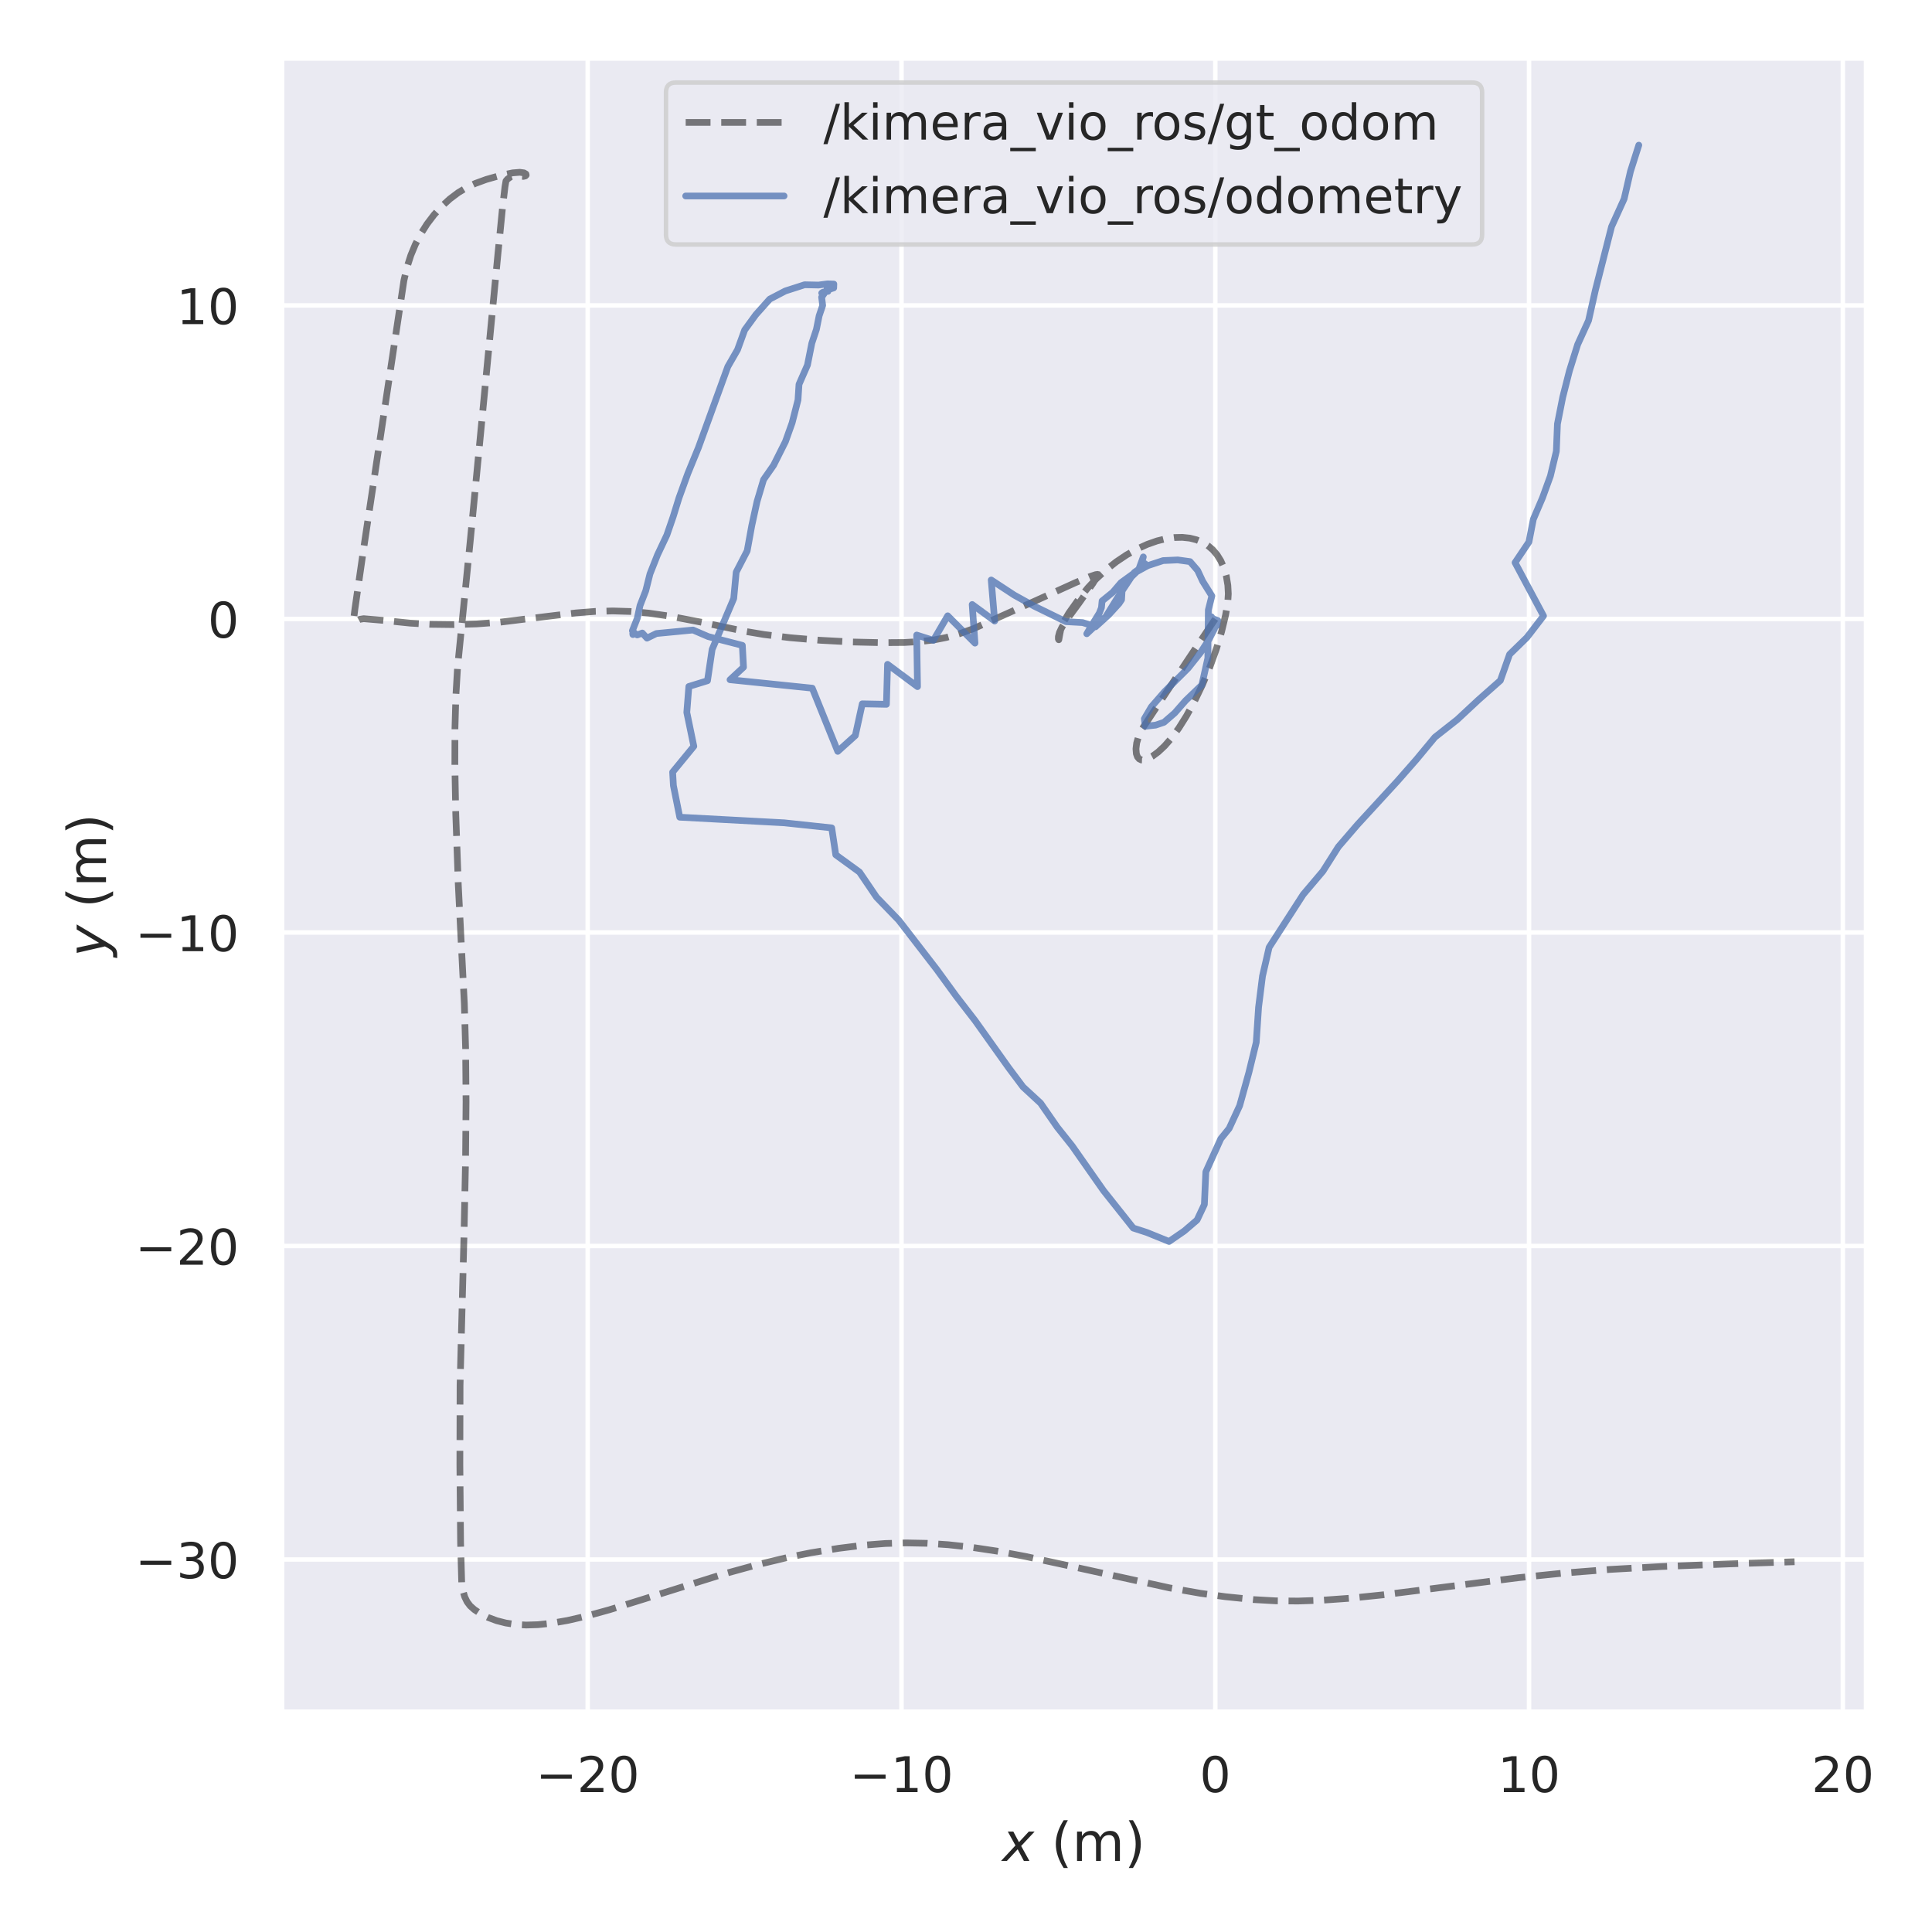 <?xml version="1.0" encoding="utf-8" standalone="no"?>
<!DOCTYPE svg PUBLIC "-//W3C//DTD SVG 1.1//EN"
  "http://www.w3.org/Graphics/SVG/1.1/DTD/svg11.dtd">
<!-- Created with matplotlib (https://matplotlib.org/) -->
<svg height="432pt" version="1.1" viewBox="0 0 432 432" width="432pt" xmlns="http://www.w3.org/2000/svg" xmlns:xlink="http://www.w3.org/1999/xlink">
 <defs>
  <style type="text/css">*{stroke-linecap:butt;stroke-linejoin:round;}</style>
 </defs>
 <g id="figure_1">
  <g id="patch_1">
   <path d="M 0 432 
L 432 432 
L 432 0 
L 0 0 
z
" style="fill:#ffffff;"/>
  </g>
  <g id="axes_1">
   <g id="patch_2">
    <path d="M 62.955 382.86 
L 417.373 382.86 
L 417.373 12.96 
L 62.955 12.96 
z
" style="fill:#eaeaf2;"/>
   </g>
   <g id="matplotlib.axis_1">
    <g id="xtick_1">
     <g id="line2d_1">
      <path clip-path="url(#pba3f6d86ae)" d="M 131.416 382.86 
L 131.416 12.96 
" style="fill:none;stroke:#ffffff;stroke-linecap:round;"/>
     </g>
     <g id="text_1">
      <!-- −20 -->
      <g style="fill:#262626;" transform="translate(119.808 400.718)scale(0.11 -0.11)">
       <defs>
        <path d="M 10.594 35.5 
L 73.188 35.5 
L 73.188 27.203 
L 10.594 27.203 
z
" id="DejaVuSans-8722"/>
        <path d="M 19.188 8.297 
L 53.609 8.297 
L 53.609 0 
L 7.328 0 
L 7.328 8.297 
Q 12.938 14.109 22.625 23.891 
Q 32.328 33.688 34.812 36.531 
Q 39.547 41.844 41.422 45.531 
Q 43.312 49.219 43.312 52.781 
Q 43.312 58.594 39.234 62.25 
Q 35.156 65.922 28.609 65.922 
Q 23.969 65.922 18.812 64.312 
Q 13.672 62.703 7.812 59.422 
L 7.812 69.391 
Q 13.766 71.781 18.938 73 
Q 24.125 74.219 28.422 74.219 
Q 39.75 74.219 46.484 68.547 
Q 53.219 62.891 53.219 53.422 
Q 53.219 48.922 51.531 44.891 
Q 49.859 40.875 45.406 35.406 
Q 44.188 33.984 37.641 27.219 
Q 31.109 20.453 19.188 8.297 
z
" id="DejaVuSans-50"/>
        <path d="M 31.781 66.406 
Q 24.172 66.406 20.328 58.906 
Q 16.5 51.422 16.5 36.375 
Q 16.5 21.391 20.328 13.891 
Q 24.172 6.391 31.781 6.391 
Q 39.453 6.391 43.281 13.891 
Q 47.125 21.391 47.125 36.375 
Q 47.125 51.422 43.281 58.906 
Q 39.453 66.406 31.781 66.406 
z
M 31.781 74.219 
Q 44.047 74.219 50.516 64.516 
Q 56.984 54.828 56.984 36.375 
Q 56.984 17.969 50.516 8.266 
Q 44.047 -1.422 31.781 -1.422 
Q 19.531 -1.422 13.062 8.266 
Q 6.594 17.969 6.594 36.375 
Q 6.594 54.828 13.062 64.516 
Q 19.531 74.219 31.781 74.219 
z
" id="DejaVuSans-48"/>
       </defs>
       <use xlink:href="#DejaVuSans-8722"/>
       <use x="83.789" xlink:href="#DejaVuSans-50"/>
       <use x="147.412" xlink:href="#DejaVuSans-48"/>
      </g>
     </g>
    </g>
    <g id="xtick_2">
     <g id="line2d_2">
      <path clip-path="url(#pba3f6d86ae)" d="M 201.577 382.86 
L 201.577 12.96 
" style="fill:none;stroke:#ffffff;stroke-linecap:round;"/>
     </g>
     <g id="text_2">
      <!-- −10 -->
      <g style="fill:#262626;" transform="translate(189.969 400.718)scale(0.11 -0.11)">
       <defs>
        <path d="M 12.406 8.297 
L 28.516 8.297 
L 28.516 63.922 
L 10.984 60.406 
L 10.984 69.391 
L 28.422 72.906 
L 38.281 72.906 
L 38.281 8.297 
L 54.391 8.297 
L 54.391 0 
L 12.406 0 
z
" id="DejaVuSans-49"/>
       </defs>
       <use xlink:href="#DejaVuSans-8722"/>
       <use x="83.789" xlink:href="#DejaVuSans-49"/>
       <use x="147.412" xlink:href="#DejaVuSans-48"/>
      </g>
     </g>
    </g>
    <g id="xtick_3">
     <g id="line2d_3">
      <path clip-path="url(#pba3f6d86ae)" d="M 271.738 382.86 
L 271.738 12.96 
" style="fill:none;stroke:#ffffff;stroke-linecap:round;"/>
     </g>
     <g id="text_3">
      <!-- 0 -->
      <g style="fill:#262626;" transform="translate(268.239 400.718)scale(0.11 -0.11)">
       <use xlink:href="#DejaVuSans-48"/>
      </g>
     </g>
    </g>
    <g id="xtick_4">
     <g id="line2d_4">
      <path clip-path="url(#pba3f6d86ae)" d="M 341.899 382.86 
L 341.899 12.96 
" style="fill:none;stroke:#ffffff;stroke-linecap:round;"/>
     </g>
     <g id="text_4">
      <!-- 10 -->
      <g style="fill:#262626;" transform="translate(334.901 400.718)scale(0.11 -0.11)">
       <use xlink:href="#DejaVuSans-49"/>
       <use x="63.623" xlink:href="#DejaVuSans-48"/>
      </g>
     </g>
    </g>
    <g id="xtick_5">
     <g id="line2d_5">
      <path clip-path="url(#pba3f6d86ae)" d="M 412.061 382.86 
L 412.061 12.96 
" style="fill:none;stroke:#ffffff;stroke-linecap:round;"/>
     </g>
     <g id="text_5">
      <!-- 20 -->
      <g style="fill:#262626;" transform="translate(405.062 400.718)scale(0.11 -0.11)">
       <use xlink:href="#DejaVuSans-50"/>
       <use x="63.623" xlink:href="#DejaVuSans-48"/>
      </g>
     </g>
    </g>
    <g id="text_6">
     <!-- $x$ (m) -->
     <g style="fill:#262626;" transform="translate(224.144 416.124)scale(0.12 -0.12)">
      <defs>
       <path d="M 60.016 54.688 
L 34.906 27.875 
L 50.297 0 
L 39.984 0 
L 28.422 21.688 
L 8.297 0 
L -2.594 0 
L 24.312 28.812 
L 10.016 54.688 
L 20.312 54.688 
L 30.812 34.906 
L 49.125 54.688 
z
" id="DejaVuSans-Oblique-120"/>
       <path id="DejaVuSans-32"/>
       <path d="M 31 75.875 
Q 24.469 64.656 21.281 53.656 
Q 18.109 42.672 18.109 31.391 
Q 18.109 20.125 21.312 9.062 
Q 24.516 -2 31 -13.188 
L 23.188 -13.188 
Q 15.875 -1.703 12.234 9.375 
Q 8.594 20.453 8.594 31.391 
Q 8.594 42.281 12.203 53.312 
Q 15.828 64.359 23.188 75.875 
z
" id="DejaVuSans-40"/>
       <path d="M 52 44.188 
Q 55.375 50.25 60.062 53.125 
Q 64.75 56 71.094 56 
Q 79.641 56 84.281 50.016 
Q 88.922 44.047 88.922 33.016 
L 88.922 0 
L 79.891 0 
L 79.891 32.719 
Q 79.891 40.578 77.094 44.375 
Q 74.312 48.188 68.609 48.188 
Q 61.625 48.188 57.562 43.547 
Q 53.516 38.922 53.516 30.906 
L 53.516 0 
L 44.484 0 
L 44.484 32.719 
Q 44.484 40.625 41.703 44.406 
Q 38.922 48.188 33.109 48.188 
Q 26.219 48.188 22.156 43.531 
Q 18.109 38.875 18.109 30.906 
L 18.109 0 
L 9.078 0 
L 9.078 54.688 
L 18.109 54.688 
L 18.109 46.188 
Q 21.188 51.219 25.484 53.609 
Q 29.781 56 35.688 56 
Q 41.656 56 45.828 52.969 
Q 50 49.953 52 44.188 
z
" id="DejaVuSans-109"/>
       <path d="M 8.016 75.875 
L 15.828 75.875 
Q 23.141 64.359 26.781 53.312 
Q 30.422 42.281 30.422 31.391 
Q 30.422 20.453 26.781 9.375 
Q 23.141 -1.703 15.828 -13.188 
L 8.016 -13.188 
Q 14.5 -2 17.703 9.062 
Q 20.906 20.125 20.906 31.391 
Q 20.906 42.672 17.703 53.656 
Q 14.5 64.656 8.016 75.875 
z
" id="DejaVuSans-41"/>
      </defs>
      <use transform="translate(0 0.125)" xlink:href="#DejaVuSans-Oblique-120"/>
      <use transform="translate(59.18 0.125)" xlink:href="#DejaVuSans-32"/>
      <use transform="translate(90.967 0.125)" xlink:href="#DejaVuSans-40"/>
      <use transform="translate(129.98 0.125)" xlink:href="#DejaVuSans-109"/>
      <use transform="translate(227.393 0.125)" xlink:href="#DejaVuSans-41"/>
     </g>
    </g>
   </g>
   <g id="matplotlib.axis_2">
    <g id="ytick_1">
     <g id="line2d_6">
      <path clip-path="url(#pba3f6d86ae)" d="M 62.955 348.711 
L 417.373 348.711 
" style="fill:none;stroke:#ffffff;stroke-linecap:round;"/>
     </g>
     <g id="text_7">
      <!-- −30 -->
      <g style="fill:#262626;" transform="translate(30.24 352.89)scale(0.11 -0.11)">
       <defs>
        <path d="M 40.578 39.312 
Q 47.656 37.797 51.625 33 
Q 55.609 28.219 55.609 21.188 
Q 55.609 10.406 48.188 4.484 
Q 40.766 -1.422 27.094 -1.422 
Q 22.516 -1.422 17.656 -0.516 
Q 12.797 0.391 7.625 2.203 
L 7.625 11.719 
Q 11.719 9.328 16.594 8.109 
Q 21.484 6.891 26.812 6.891 
Q 36.078 6.891 40.938 10.547 
Q 45.797 14.203 45.797 21.188 
Q 45.797 27.641 41.281 31.266 
Q 36.766 34.906 28.719 34.906 
L 20.219 34.906 
L 20.219 43.016 
L 29.109 43.016 
Q 36.375 43.016 40.234 45.922 
Q 44.094 48.828 44.094 54.297 
Q 44.094 59.906 40.109 62.906 
Q 36.141 65.922 28.719 65.922 
Q 24.656 65.922 20.016 65.031 
Q 15.375 64.156 9.812 62.312 
L 9.812 71.094 
Q 15.438 72.656 20.344 73.438 
Q 25.25 74.219 29.594 74.219 
Q 40.828 74.219 47.359 69.109 
Q 53.906 64.016 53.906 55.328 
Q 53.906 49.266 50.438 45.094 
Q 46.969 40.922 40.578 39.312 
z
" id="DejaVuSans-51"/>
       </defs>
       <use xlink:href="#DejaVuSans-8722"/>
       <use x="83.789" xlink:href="#DejaVuSans-51"/>
       <use x="147.412" xlink:href="#DejaVuSans-48"/>
      </g>
     </g>
    </g>
    <g id="ytick_2">
     <g id="line2d_7">
      <path clip-path="url(#pba3f6d86ae)" d="M 62.955 278.607 
L 417.373 278.607 
" style="fill:none;stroke:#ffffff;stroke-linecap:round;"/>
     </g>
     <g id="text_8">
      <!-- −20 -->
      <g style="fill:#262626;" transform="translate(30.24 282.787)scale(0.11 -0.11)">
       <use xlink:href="#DejaVuSans-8722"/>
       <use x="83.789" xlink:href="#DejaVuSans-50"/>
       <use x="147.412" xlink:href="#DejaVuSans-48"/>
      </g>
     </g>
    </g>
    <g id="ytick_3">
     <g id="line2d_8">
      <path clip-path="url(#pba3f6d86ae)" d="M 62.955 208.503 
L 417.373 208.503 
" style="fill:none;stroke:#ffffff;stroke-linecap:round;"/>
     </g>
     <g id="text_9">
      <!-- −10 -->
      <g style="fill:#262626;" transform="translate(30.24 212.683)scale(0.11 -0.11)">
       <use xlink:href="#DejaVuSans-8722"/>
       <use x="83.789" xlink:href="#DejaVuSans-49"/>
       <use x="147.412" xlink:href="#DejaVuSans-48"/>
      </g>
     </g>
    </g>
    <g id="ytick_4">
     <g id="line2d_9">
      <path clip-path="url(#pba3f6d86ae)" d="M 62.955 138.4 
L 417.373 138.4 
" style="fill:none;stroke:#ffffff;stroke-linecap:round;"/>
     </g>
     <g id="text_10">
      <!-- 0 -->
      <g style="fill:#262626;" transform="translate(46.456 142.579)scale(0.11 -0.11)">
       <use xlink:href="#DejaVuSans-48"/>
      </g>
     </g>
    </g>
    <g id="ytick_5">
     <g id="line2d_10">
      <path clip-path="url(#pba3f6d86ae)" d="M 62.955 68.296 
L 417.373 68.296 
" style="fill:none;stroke:#ffffff;stroke-linecap:round;"/>
     </g>
     <g id="text_11">
      <!-- 10 -->
      <g style="fill:#262626;" transform="translate(39.458 72.475)scale(0.11 -0.11)">
       <use xlink:href="#DejaVuSans-49"/>
       <use x="63.623" xlink:href="#DejaVuSans-48"/>
      </g>
     </g>
    </g>
    <g id="text_12">
     <!-- $y$ (m) -->
     <g style="fill:#262626;" transform="translate(23.72 213.93)rotate(-90)scale(0.12 -0.12)">
      <defs>
       <path d="M 24.812 -5.078 
Q 18.562 -15.578 14.625 -18.188 
Q 10.688 -20.797 4.594 -20.797 
L -2.484 -20.797 
L -0.984 -13.281 
L 4.203 -13.281 
Q 7.953 -13.281 10.594 -11.234 
Q 13.234 -9.188 16.5 -3.219 
L 19.281 2 
L 7.172 54.688 
L 16.703 54.688 
L 25.781 12.797 
L 50.875 54.688 
L 60.297 54.688 
z
" id="DejaVuSans-Oblique-121"/>
      </defs>
      <use transform="translate(0 0.125)" xlink:href="#DejaVuSans-Oblique-121"/>
      <use transform="translate(59.18 0.125)" xlink:href="#DejaVuSans-32"/>
      <use transform="translate(90.967 0.125)" xlink:href="#DejaVuSans-40"/>
      <use transform="translate(129.98 0.125)" xlink:href="#DejaVuSans-109"/>
      <use transform="translate(227.393 0.125)" xlink:href="#DejaVuSans-41"/>
     </g>
    </g>
   </g>
   <g id="line2d_11">
    <path clip-path="url(#pba3f6d86ae)" d="M 271.738 138.4 
L 265.235 148.103 
L 255.299 163.12 
L 254.583 164.698 
L 254.163 166.132 
L 254.006 167.431 
L 254.091 168.539 
L 254.342 169.236 
L 254.732 169.699 
L 255.207 169.929 
L 255.773 169.946 
L 256.556 169.71 
L 257.658 169.117 
L 258.973 168.145 
L 260.436 166.774 
L 261.979 165.002 
L 263.585 162.806 
L 265.294 160.087 
L 267.085 156.818 
L 268.868 153.1 
L 270.556 149.071 
L 271.958 145.178 
L 273.149 141.241 
L 274.04 137.538 
L 274.529 134.723 
L 274.653 132.783 
L 274.548 130.852 
L 274.21 128.834 
L 273.683 127.023 
L 272.982 125.419 
L 272.156 124.081 
L 271.186 122.939 
L 270.083 121.997 
L 268.856 121.25 
L 267.524 120.699 
L 266.029 120.326 
L 264.374 120.152 
L 262.633 120.191 
L 260.748 120.45 
L 258.726 120.948 
L 256.503 121.731 
L 254.261 122.756 
L 251.93 124.063 
L 249.621 125.607 
L 247.294 127.436 
L 245.132 129.422 
L 243.238 131.454 
L 241.137 134.069 
L 238.986 137.095 
L 237.84 139.058 
L 237.251 140.48 
L 237.01 141.637 
L 236.752 143.048 
L 236.74 143.044 
L 236.657 142.884 
L 236.66 142.343 
L 236.9 141.414 
L 237.443 140.266 
L 238.503 138.613 
L 241.312 134.794 
L 244.4 130.421 
L 245.525 128.531 
L 245.413 128.438 
L 244.989 128.493 
L 243.699 128.925 
L 240.503 130.269 
L 231.098 134.539 
L 217.672 140.573 
L 214.398 141.75 
L 211.54 142.557 
L 208.831 143.085 
L 205.762 143.456 
L 202.221 143.661 
L 197.159 143.701 
L 190.582 143.551 
L 183.399 143.167 
L 176.659 142.592 
L 170.848 141.886 
L 166.356 141.13 
L 157.126 139.187 
L 149.642 137.754 
L 145.044 137.094 
L 140.941 136.73 
L 137.047 136.609 
L 133.111 136.711 
L 128.755 137.053 
L 122.956 137.75 
L 111.874 139.114 
L 106.569 139.51 
L 101.527 139.663 
L 96.263 139.599 
L 91.75 139.339 
L 85.732 138.72 
L 81.31 138.342 
L 80.454 138.485 
L 79.816 138.834 
L 79.316 139.043 
L 79.15 138.843 
L 79.072 138.466 
L 79.36 136.176 
L 81.226 123.226 
L 90.312 62.73 
L 91.023 59.7 
L 91.863 57.085 
L 92.87 54.657 
L 94.075 52.325 
L 95.476 50.103 
L 97.061 48.017 
L 98.746 46.166 
L 100.579 44.489 
L 102.46 43.073 
L 104.344 41.93 
L 106.292 41.013 
L 108.737 40.123 
L 111.838 39.24 
L 114.652 38.651 
L 116.222 38.525 
L 117.164 38.655 
L 117.6 38.911 
L 117.657 39.154 
L 117.472 39.341 
L 117.026 39.447 
L 116.189 39.387 
L 114.827 39.285 
L 114.228 39.501 
L 113.462 40.066 
L 113.138 40.456 
L 112.913 41.773 
L 112.386 46.216 
L 111.357 56.579 
L 105.22 120.23 
L 102.316 149.139 
L 101.939 155.541 
L 101.731 162.811 
L 101.707 171.214 
L 101.914 182.112 
L 102.476 197.824 
L 103.118 210.549 
L 103.829 224.409 
L 104.115 234.519 
L 104.21 246.354 
L 104.1 259.437 
L 103.762 275.899 
L 102.87 309.724 
L 102.83 327.512 
L 102.988 344.885 
L 103.236 353.819 
L 103.51 355.686 
L 103.917 357.079 
L 104.445 358.169 
L 105.121 359.067 
L 106.068 359.911 
L 107.421 360.804 
L 109.13 361.666 
L 111.048 362.384 
L 113.094 362.907 
L 115.254 363.231 
L 117.652 363.363 
L 120.288 363.282 
L 123.284 362.965 
L 126.915 362.337 
L 131.098 361.373 
L 136.255 359.949 
L 143.845 357.59 
L 161.928 351.911 
L 169.462 349.845 
L 176.034 348.266 
L 181.36 347.197 
L 187.53 346.205 
L 193.177 345.501 
L 197.936 345.13 
L 202.528 344.996 
L 207.222 345.086 
L 212.023 345.402 
L 217.055 345.951 
L 222.859 346.823 
L 229.16 347.997 
L 237.273 349.739 
L 261.526 355.059 
L 268.452 356.27 
L 273.924 357.017 
L 280.358 357.675 
L 285.274 357.951 
L 290.227 357.997 
L 295.708 357.81 
L 301.823 357.373 
L 309.211 356.614 
L 319.065 355.379 
L 339.417 352.791 
L 349.715 351.737 
L 359.919 350.934 
L 371.498 350.281 
L 386.904 349.683 
L 401.263 349.211 
L 401.263 349.211 
" style="fill:none;stroke:#000000;stroke-dasharray:5.55,2.4;stroke-dashoffset:0;stroke-opacity:0.5;stroke-width:1.5;"/>
   </g>
   <g id="line2d_12">
    <path clip-path="url(#pba3f6d86ae)" d="M 272.308 138.737 
L 272.308 138.735 
L 272.308 138.737 
L 271.151 138.337 
L 270.893 137.922 
L 271.067 139.638 
L 271.761 139.817 
L 270.586 138.132 
L 271.386 139.524 
L 271.341 140.343 
L 272.138 139.839 
L 272.186 139.37 
L 271.849 139.738 
L 271.489 140.741 
L 270.279 143.089 
L 268.445 145.912 
L 265.665 149.407 
L 260.394 154.669 
L 257.45 158.049 
L 255.878 160.715 
L 256.084 162.392 
L 258.391 162.142 
L 260.269 161.511 
L 262.666 159.431 
L 265.1 156.661 
L 268.732 153.168 
L 270.077 147.16 
L 270.186 136.394 
L 270.977 133.249 
L 268.928 129.981 
L 267.792 127.548 
L 266.093 125.58 
L 263.347 125.201 
L 260.078 125.348 
L 256.637 126.48 
L 253.607 128.144 
L 250.655 130.285 
L 248.799 132.454 
L 246.429 134.376 
L 246.284 135.897 
L 245.805 137.099 
L 243.88 140.208 
L 243.005 141.708 
L 244.339 140.449 
L 245.974 138.75 
L 247.165 138.042 
L 249.726 133.897 
L 253.638 128 
L 254.642 127.289 
L 255.649 124.528 
L 254.974 126.972 
L 256.028 126.044 
L 252.791 129.172 
L 250.959 131.13 
L 250.785 134.096 
L 250.218 134.947 
L 247.888 137.498 
L 244.961 140.157 
L 244.048 139.813 
L 242.063 139.209 
L 238.344 139.004 
L 231.231 135.529 
L 226.787 133.067 
L 221.638 129.687 
L 222.412 138.864 
L 217.384 135.17 
L 218.008 143.806 
L 211.908 137.695 
L 208.707 143.183 
L 204.975 141.997 
L 205.157 153.533 
L 198.461 148.55 
L 198.208 157.484 
L 192.803 157.378 
L 191.253 164.468 
L 187.326 168.009 
L 181.623 153.877 
L 163.236 151.988 
L 166.249 149.19 
L 165.991 144.305 
L 158.358 142.34 
L 154.952 140.871 
L 146.773 141.658 
L 144.668 142.689 
L 143.616 141.547 
L 142.484 141.978 
L 141.921 141.589 
L 141.534 141.89 
L 141.725 141.364 
L 141.486 141.653 
L 141.512 141.884 
L 141.54 141.354 
L 141.405 141.028 
L 142.49 138.273 
L 143.109 135.403 
L 144.391 132.098 
L 145.336 128.328 
L 147.018 124.079 
L 149.108 119.646 
L 150.515 115.56 
L 151.827 111.323 
L 153.798 105.883 
L 156.169 100.095 
L 162.741 81.982 
L 164.914 78.2 
L 166.51 73.792 
L 168.993 70.378 
L 172.114 66.882 
L 175.598 65.062 
L 179.92 63.672 
L 183.011 63.738 
L 185.047 63.471 
L 186.45 63.517 
L 186.419 64.381 
L 185.522 64.668 
L 184.92 64.625 
L 185.136 65.148 
L 184.833 65.16 
L 184 65.344 
L 183.736 65.529 
L 184.37 65.514 
L 183.719 66.455 
L 183.951 68.288 
L 183.159 70.624 
L 182.553 73.651 
L 181.525 76.746 
L 180.549 81.632 
L 178.66 85.943 
L 178.433 89.431 
L 177.121 94.554 
L 175.62 98.761 
L 172.98 104.028 
L 170.732 107.256 
L 169.275 112.144 
L 168.094 117.548 
L 167.071 123.174 
L 164.613 127.929 
L 164.062 133.833 
L 159.235 145.217 
L 158.195 152.211 
L 154.028 153.498 
L 153.572 159.295 
L 155.14 166.877 
L 150.403 172.645 
L 150.576 175.654 
L 151.994 182.727 
L 175.341 183.983 
L 185.975 185.12 
L 186.879 191.14 
L 192.183 194.997 
L 196.005 200.627 
L 200.958 205.753 
L 209.466 216.778 
L 213.811 222.743 
L 218.034 228.215 
L 225.532 238.738 
L 228.756 243.042 
L 232.672 246.659 
L 236.408 252.044 
L 239.714 256.193 
L 246.759 266.237 
L 253.401 274.596 
L 256.431 275.579 
L 261.404 277.596 
L 264.801 275.257 
L 267.668 272.799 
L 269.3 269.33 
L 269.626 262.038 
L 272.971 254.637 
L 274.842 252.329 
L 277.189 247.244 
L 279.243 239.864 
L 280.9 233.074 
L 281.42 225.223 
L 282.297 218.26 
L 283.778 211.838 
L 291.403 200.007 
L 295.801 194.817 
L 299.264 189.351 
L 303.527 184.401 
L 312.473 174.659 
L 316.764 169.769 
L 320.852 164.841 
L 325.838 160.914 
L 330.59 156.49 
L 335.487 152.158 
L 337.546 146.322 
L 341.42 142.543 
L 345.134 137.719 
L 338.771 125.799 
L 341.871 121.187 
L 342.856 116.107 
L 344.906 111.306 
L 346.67 106.445 
L 348.002 100.889 
L 348.248 94.793 
L 349.423 88.849 
L 350.921 82.951 
L 352.773 77.015 
L 355.207 71.667 
L 356.738 64.852 
L 360.353 50.67 
L 363.16 44.472 
L 364.574 38.331 
L 366.44 32.456 
L 366.44 32.456 
" style="fill:none;stroke:#4c72b0;stroke-linecap:round;stroke-opacity:0.75;stroke-width:1.5;"/>
   </g>
   <g id="patch_3">
    <path d="M 62.955 382.86 
L 62.955 12.96 
" style="fill:none;stroke:#ffffff;stroke-linecap:square;stroke-linejoin:miter;stroke-width:1.25;"/>
   </g>
   <g id="patch_4">
    <path d="M 417.373 382.86 
L 417.373 12.96 
" style="fill:none;stroke:#ffffff;stroke-linecap:square;stroke-linejoin:miter;stroke-width:1.25;"/>
   </g>
   <g id="patch_5">
    <path d="M 62.955 382.86 
L 417.373 382.86 
" style="fill:none;stroke:#ffffff;stroke-linecap:square;stroke-linejoin:miter;stroke-width:1.25;"/>
   </g>
   <g id="patch_6">
    <path d="M 62.955 12.96 
L 417.373 12.96 
" style="fill:none;stroke:#ffffff;stroke-linecap:square;stroke-linejoin:miter;stroke-width:1.25;"/>
   </g>
   <g id="legend_1">
    <g id="patch_7">
     <path d="M 151.12 54.664 
L 329.208 54.664 
Q 331.408 54.664 331.408 52.464 
L 331.408 20.66 
Q 331.408 18.46 329.208 18.46 
L 151.12 18.46 
Q 148.92 18.46 148.92 20.66 
L 148.92 52.464 
Q 148.92 54.664 151.12 54.664 
z
" style="fill:#eaeaf2;opacity:0.8;stroke:#cccccc;stroke-linejoin:miter;"/>
    </g>
    <g id="line2d_13">
     <path d="M 153.32 27.368 
L 175.32 27.368 
" style="fill:none;stroke:#000000;stroke-dasharray:5.55,2.4;stroke-dashoffset:0;stroke-opacity:0.5;stroke-width:1.5;"/>
    </g>
    <g id="line2d_14"/>
    <g id="text_13">
     <!-- /kimera_vio_ros/gt_odom -->
     <g style="fill:#262626;" transform="translate(184.12 31.218)scale(0.11 -0.11)">
      <defs>
       <path d="M 25.391 72.906 
L 33.688 72.906 
L 8.297 -9.281 
L 0 -9.281 
z
" id="DejaVuSans-47"/>
       <path d="M 9.078 75.984 
L 18.109 75.984 
L 18.109 31.109 
L 44.922 54.688 
L 56.391 54.688 
L 27.391 29.109 
L 57.625 0 
L 45.906 0 
L 18.109 26.703 
L 18.109 0 
L 9.078 0 
z
" id="DejaVuSans-107"/>
       <path d="M 9.422 54.688 
L 18.406 54.688 
L 18.406 0 
L 9.422 0 
z
M 9.422 75.984 
L 18.406 75.984 
L 18.406 64.594 
L 9.422 64.594 
z
" id="DejaVuSans-105"/>
       <path d="M 56.203 29.594 
L 56.203 25.203 
L 14.891 25.203 
Q 15.484 15.922 20.484 11.062 
Q 25.484 6.203 34.422 6.203 
Q 39.594 6.203 44.453 7.469 
Q 49.312 8.734 54.109 11.281 
L 54.109 2.781 
Q 49.266 0.734 44.188 -0.344 
Q 39.109 -1.422 33.891 -1.422 
Q 20.797 -1.422 13.156 6.188 
Q 5.516 13.812 5.516 26.812 
Q 5.516 40.234 12.766 48.109 
Q 20.016 56 32.328 56 
Q 43.359 56 49.781 48.891 
Q 56.203 41.797 56.203 29.594 
z
M 47.219 32.234 
Q 47.125 39.594 43.094 43.984 
Q 39.062 48.391 32.422 48.391 
Q 24.906 48.391 20.391 44.141 
Q 15.875 39.891 15.188 32.172 
z
" id="DejaVuSans-101"/>
       <path d="M 41.109 46.297 
Q 39.594 47.172 37.812 47.578 
Q 36.031 48 33.891 48 
Q 26.266 48 22.188 43.047 
Q 18.109 38.094 18.109 28.812 
L 18.109 0 
L 9.078 0 
L 9.078 54.688 
L 18.109 54.688 
L 18.109 46.188 
Q 20.953 51.172 25.484 53.578 
Q 30.031 56 36.531 56 
Q 37.453 56 38.578 55.875 
Q 39.703 55.766 41.062 55.516 
z
" id="DejaVuSans-114"/>
       <path d="M 34.281 27.484 
Q 23.391 27.484 19.188 25 
Q 14.984 22.516 14.984 16.5 
Q 14.984 11.719 18.141 8.906 
Q 21.297 6.109 26.703 6.109 
Q 34.188 6.109 38.703 11.406 
Q 43.219 16.703 43.219 25.484 
L 43.219 27.484 
z
M 52.203 31.203 
L 52.203 0 
L 43.219 0 
L 43.219 8.297 
Q 40.141 3.328 35.547 0.953 
Q 30.953 -1.422 24.312 -1.422 
Q 15.922 -1.422 10.953 3.297 
Q 6 8.016 6 15.922 
Q 6 25.141 12.172 29.828 
Q 18.359 34.516 30.609 34.516 
L 43.219 34.516 
L 43.219 35.406 
Q 43.219 41.609 39.141 45 
Q 35.062 48.391 27.688 48.391 
Q 23 48.391 18.547 47.266 
Q 14.109 46.141 10.016 43.891 
L 10.016 52.203 
Q 14.938 54.109 19.578 55.047 
Q 24.219 56 28.609 56 
Q 40.484 56 46.344 49.844 
Q 52.203 43.703 52.203 31.203 
z
" id="DejaVuSans-97"/>
       <path d="M 50.984 -16.609 
L 50.984 -23.578 
L -0.984 -23.578 
L -0.984 -16.609 
z
" id="DejaVuSans-95"/>
       <path d="M 2.984 54.688 
L 12.5 54.688 
L 29.594 8.797 
L 46.688 54.688 
L 56.203 54.688 
L 35.688 0 
L 23.484 0 
z
" id="DejaVuSans-118"/>
       <path d="M 30.609 48.391 
Q 23.391 48.391 19.188 42.75 
Q 14.984 37.109 14.984 27.297 
Q 14.984 17.484 19.156 11.844 
Q 23.344 6.203 30.609 6.203 
Q 37.797 6.203 41.984 11.859 
Q 46.188 17.531 46.188 27.297 
Q 46.188 37.016 41.984 42.703 
Q 37.797 48.391 30.609 48.391 
z
M 30.609 56 
Q 42.328 56 49.016 48.375 
Q 55.719 40.766 55.719 27.297 
Q 55.719 13.875 49.016 6.219 
Q 42.328 -1.422 30.609 -1.422 
Q 18.844 -1.422 12.172 6.219 
Q 5.516 13.875 5.516 27.297 
Q 5.516 40.766 12.172 48.375 
Q 18.844 56 30.609 56 
z
" id="DejaVuSans-111"/>
       <path d="M 44.281 53.078 
L 44.281 44.578 
Q 40.484 46.531 36.375 47.5 
Q 32.281 48.484 27.875 48.484 
Q 21.188 48.484 17.844 46.438 
Q 14.5 44.391 14.5 40.281 
Q 14.5 37.156 16.891 35.375 
Q 19.281 33.594 26.516 31.984 
L 29.594 31.297 
Q 39.156 29.25 43.188 25.516 
Q 47.219 21.781 47.219 15.094 
Q 47.219 7.469 41.188 3.016 
Q 35.156 -1.422 24.609 -1.422 
Q 20.219 -1.422 15.453 -0.562 
Q 10.688 0.297 5.422 2 
L 5.422 11.281 
Q 10.406 8.688 15.234 7.391 
Q 20.062 6.109 24.812 6.109 
Q 31.156 6.109 34.562 8.281 
Q 37.984 10.453 37.984 14.406 
Q 37.984 18.062 35.516 20.016 
Q 33.062 21.969 24.703 23.781 
L 21.578 24.516 
Q 13.234 26.266 9.516 29.906 
Q 5.812 33.547 5.812 39.891 
Q 5.812 47.609 11.281 51.797 
Q 16.75 56 26.812 56 
Q 31.781 56 36.172 55.266 
Q 40.578 54.547 44.281 53.078 
z
" id="DejaVuSans-115"/>
       <path d="M 45.406 27.984 
Q 45.406 37.75 41.375 43.109 
Q 37.359 48.484 30.078 48.484 
Q 22.859 48.484 18.828 43.109 
Q 14.797 37.75 14.797 27.984 
Q 14.797 18.266 18.828 12.891 
Q 22.859 7.516 30.078 7.516 
Q 37.359 7.516 41.375 12.891 
Q 45.406 18.266 45.406 27.984 
z
M 54.391 6.781 
Q 54.391 -7.172 48.188 -13.984 
Q 42 -20.797 29.203 -20.797 
Q 24.469 -20.797 20.266 -20.094 
Q 16.062 -19.391 12.109 -17.922 
L 12.109 -9.188 
Q 16.062 -11.328 19.922 -12.344 
Q 23.781 -13.375 27.781 -13.375 
Q 36.625 -13.375 41.016 -8.766 
Q 45.406 -4.156 45.406 5.172 
L 45.406 9.625 
Q 42.625 4.781 38.281 2.391 
Q 33.938 0 27.875 0 
Q 17.828 0 11.672 7.656 
Q 5.516 15.328 5.516 27.984 
Q 5.516 40.672 11.672 48.328 
Q 17.828 56 27.875 56 
Q 33.938 56 38.281 53.609 
Q 42.625 51.219 45.406 46.391 
L 45.406 54.688 
L 54.391 54.688 
z
" id="DejaVuSans-103"/>
       <path d="M 18.312 70.219 
L 18.312 54.688 
L 36.812 54.688 
L 36.812 47.703 
L 18.312 47.703 
L 18.312 18.016 
Q 18.312 11.328 20.141 9.422 
Q 21.969 7.516 27.594 7.516 
L 36.812 7.516 
L 36.812 0 
L 27.594 0 
Q 17.188 0 13.234 3.875 
Q 9.281 7.766 9.281 18.016 
L 9.281 47.703 
L 2.688 47.703 
L 2.688 54.688 
L 9.281 54.688 
L 9.281 70.219 
z
" id="DejaVuSans-116"/>
       <path d="M 45.406 46.391 
L 45.406 75.984 
L 54.391 75.984 
L 54.391 0 
L 45.406 0 
L 45.406 8.203 
Q 42.578 3.328 38.25 0.953 
Q 33.938 -1.422 27.875 -1.422 
Q 17.969 -1.422 11.734 6.484 
Q 5.516 14.406 5.516 27.297 
Q 5.516 40.188 11.734 48.094 
Q 17.969 56 27.875 56 
Q 33.938 56 38.25 53.625 
Q 42.578 51.266 45.406 46.391 
z
M 14.797 27.297 
Q 14.797 17.391 18.875 11.75 
Q 22.953 6.109 30.078 6.109 
Q 37.203 6.109 41.297 11.75 
Q 45.406 17.391 45.406 27.297 
Q 45.406 37.203 41.297 42.844 
Q 37.203 48.484 30.078 48.484 
Q 22.953 48.484 18.875 42.844 
Q 14.797 37.203 14.797 27.297 
z
" id="DejaVuSans-100"/>
      </defs>
      <use xlink:href="#DejaVuSans-47"/>
      <use x="33.691" xlink:href="#DejaVuSans-107"/>
      <use x="91.602" xlink:href="#DejaVuSans-105"/>
      <use x="119.385" xlink:href="#DejaVuSans-109"/>
      <use x="216.797" xlink:href="#DejaVuSans-101"/>
      <use x="278.32" xlink:href="#DejaVuSans-114"/>
      <use x="319.434" xlink:href="#DejaVuSans-97"/>
      <use x="380.713" xlink:href="#DejaVuSans-95"/>
      <use x="430.713" xlink:href="#DejaVuSans-118"/>
      <use x="489.893" xlink:href="#DejaVuSans-105"/>
      <use x="517.676" xlink:href="#DejaVuSans-111"/>
      <use x="578.857" xlink:href="#DejaVuSans-95"/>
      <use x="628.857" xlink:href="#DejaVuSans-114"/>
      <use x="667.721" xlink:href="#DejaVuSans-111"/>
      <use x="728.902" xlink:href="#DejaVuSans-115"/>
      <use x="781.002" xlink:href="#DejaVuSans-47"/>
      <use x="814.693" xlink:href="#DejaVuSans-103"/>
      <use x="878.17" xlink:href="#DejaVuSans-116"/>
      <use x="917.379" xlink:href="#DejaVuSans-95"/>
      <use x="967.379" xlink:href="#DejaVuSans-111"/>
      <use x="1028.561" xlink:href="#DejaVuSans-100"/>
      <use x="1092.037" xlink:href="#DejaVuSans-111"/>
      <use x="1153.219" xlink:href="#DejaVuSans-109"/>
     </g>
    </g>
    <g id="line2d_15">
     <path d="M 153.32 43.82 
L 175.32 43.82 
" style="fill:none;stroke:#4c72b0;stroke-linecap:round;stroke-opacity:0.75;stroke-width:1.5;"/>
    </g>
    <g id="line2d_16"/>
    <g id="text_14">
     <!-- /kimera_vio_ros/odometry -->
     <g style="fill:#262626;" transform="translate(184.12 47.67)scale(0.11 -0.11)">
      <defs>
       <path d="M 32.172 -5.078 
Q 28.375 -14.844 24.75 -17.812 
Q 21.141 -20.797 15.094 -20.797 
L 7.906 -20.797 
L 7.906 -13.281 
L 13.188 -13.281 
Q 16.891 -13.281 18.938 -11.516 
Q 21 -9.766 23.484 -3.219 
L 25.094 0.875 
L 2.984 54.688 
L 12.5 54.688 
L 29.594 11.922 
L 46.688 54.688 
L 56.203 54.688 
z
" id="DejaVuSans-121"/>
      </defs>
      <use xlink:href="#DejaVuSans-47"/>
      <use x="33.691" xlink:href="#DejaVuSans-107"/>
      <use x="91.602" xlink:href="#DejaVuSans-105"/>
      <use x="119.385" xlink:href="#DejaVuSans-109"/>
      <use x="216.797" xlink:href="#DejaVuSans-101"/>
      <use x="278.32" xlink:href="#DejaVuSans-114"/>
      <use x="319.434" xlink:href="#DejaVuSans-97"/>
      <use x="380.713" xlink:href="#DejaVuSans-95"/>
      <use x="430.713" xlink:href="#DejaVuSans-118"/>
      <use x="489.893" xlink:href="#DejaVuSans-105"/>
      <use x="517.676" xlink:href="#DejaVuSans-111"/>
      <use x="578.857" xlink:href="#DejaVuSans-95"/>
      <use x="628.857" xlink:href="#DejaVuSans-114"/>
      <use x="667.721" xlink:href="#DejaVuSans-111"/>
      <use x="728.902" xlink:href="#DejaVuSans-115"/>
      <use x="781.002" xlink:href="#DejaVuSans-47"/>
      <use x="814.693" xlink:href="#DejaVuSans-111"/>
      <use x="875.875" xlink:href="#DejaVuSans-100"/>
      <use x="939.352" xlink:href="#DejaVuSans-111"/>
      <use x="1000.533" xlink:href="#DejaVuSans-109"/>
      <use x="1097.945" xlink:href="#DejaVuSans-101"/>
      <use x="1159.469" xlink:href="#DejaVuSans-116"/>
      <use x="1198.678" xlink:href="#DejaVuSans-114"/>
      <use x="1239.791" xlink:href="#DejaVuSans-121"/>
     </g>
    </g>
   </g>
  </g>
 </g>
 <defs>
  <clipPath id="pba3f6d86ae">
   <rect height="369.9" width="354.418" x="62.955" y="12.96"/>
  </clipPath>
 </defs>
</svg>
